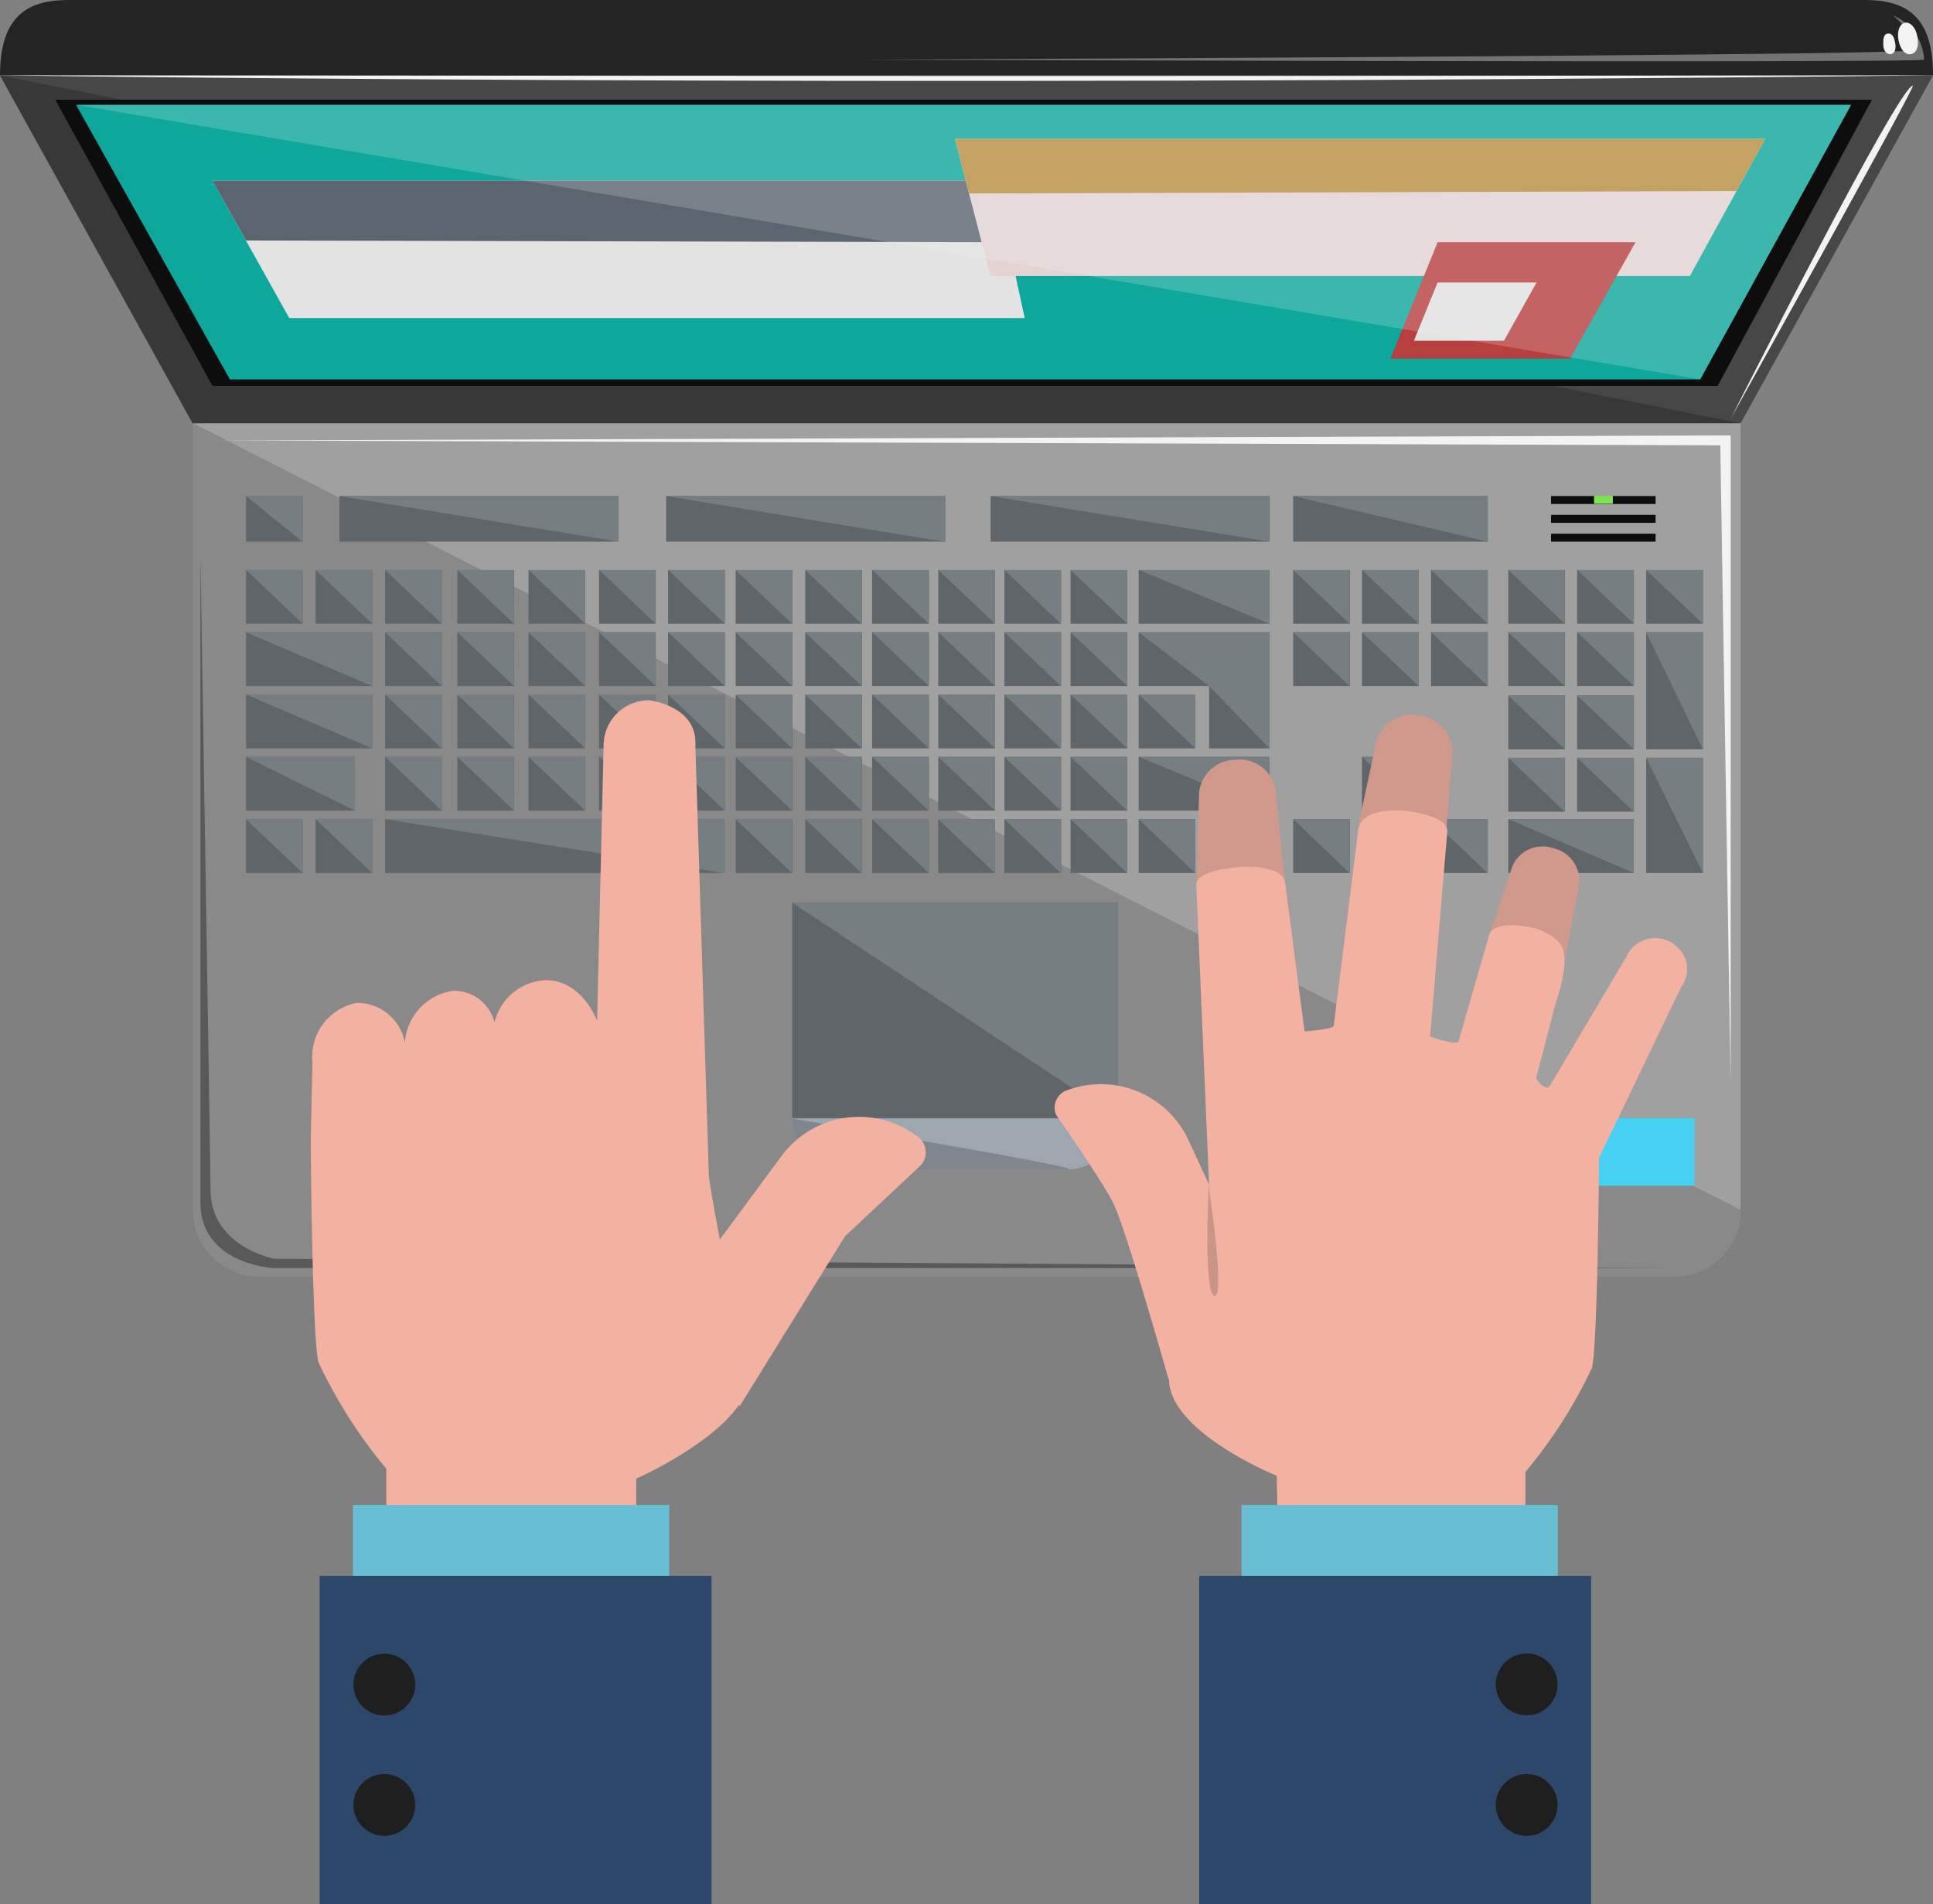 <svg xmlns="http://www.w3.org/2000/svg" width="263" height="259.025" viewBox="0 0 263 259.025"><rect x="0" y="0" width="263" height="259.025" fill="#808080" stroke="none"/><defs><style>.a{opacity:0.9;}.b{fill:#1a1a1a;}.c{fill:#404040;}.d{fill:#303030;}.e{fill:#00ab9d;}.f{fill:#ededed;}.g{fill:#56626e;}.h{fill:#eddcdc;}.i{fill:#bd3737;}.j{fill:#bd8e37;}.k{fill:#a3a3a3;}.l{fill:#8a8a8a;}.m{fill:#5b6266;}.n{fill:#a1aab5;}.o{fill:#747d82;}.p{fill:#626a6e;}.q{fill:#7e868f;}.r{fill:#7ced49;}.s{fill:#d9b248;}.t{fill:#3fd9ff;}.u,.x{fill:#fff;}.v{fill:#545454;}.w{fill:#707070;}.x{opacity:0.2;}.y{fill:#ffb7a4;}.z{fill:#65c5db;}.aa{fill:#224066;}.ab{fill:#141414;}.ac{fill:#d99b8c;}.ad{fill:#d19686;}</style></defs><g class="a"><path class="b" d="M263,10.249H0C0,1.741,4.2,0,9.362,0H253.671C258.828,0,263,1.741,263,10.118Z"/><path class="c" d="M236.818,50.457H26.215L0,3.12H263Z" transform="translate(0 7.129)"/><path class="d" d="M236.818,50.457H26.215L0,3.12Z" transform="translate(0 7.129)"/><path d="M228.465,43.058H23.676L2.29,4.13H249.456Z" transform="translate(5.233 9.437)"/><path class="e" d="M224.134,41.691H24.076L3.15,4.34H244.666Z" transform="translate(7.198 9.917)"/><path class="f" d="M119.309,26.172H19.246L8.8,7.48H115.268Z" transform="translate(20.108 17.092)"/><path class="g" d="M117.075,15.857l-103.709-.23L8.8,7.48H115.268Z" transform="translate(20.108 17.092)"/><path class="h" d="M139.547,24.409H44.379L39.55,5.75H149.8Z" transform="translate(90.373 13.139)"/><path class="i" d="M82.031,25.864H57.59L64,10.03H90.933Z" transform="translate(131.595 22.919)"/><path class="f" d="M70.813,19.617H58.56L61.779,11.7H75.248Z" transform="translate(133.812 26.735)"/><path class="j" d="M145.887,12.846l-104.4.329L39.55,5.75H149.8Z" transform="translate(90.373 13.139)"/><path class="k" d="M209.5,133.557H16.968a9.034,9.034,0,0,1-8.968-9V17.53H218.538V124.524A9.034,9.034,0,0,1,209.5,133.557Z" transform="translate(18.28 40.057)"/><path class="l" d="M209.5,133.557H16.968a9.034,9.034,0,0,1-8.968-9V17.53L218.538,124.524A9.034,9.034,0,0,1,209.5,133.557Z" transform="translate(18.28 40.057)"/><rect class="m" width="7.72" height="6.209" transform="translate(33.475 67.475)"/><rect class="m" width="37.975" height="6.209" transform="translate(46.188 67.475)"/><rect class="m" width="37.975" height="6.209" transform="translate(90.634 67.475)"/><rect class="m" width="37.975" height="6.209" transform="translate(134.785 67.475)"/><rect class="m" width="26.477" height="6.209" transform="translate(175.947 67.475)"/><rect class="m" width="7.72" height="7.326" transform="translate(33.475 77.527)"/><rect class="m" width="7.72" height="7.326" transform="translate(42.935 77.527)"/><rect class="m" width="7.72" height="7.326" transform="translate(52.396 77.527)"/><rect class="m" width="7.72" height="7.326" transform="translate(62.219 77.527)"/><rect class="m" width="7.72" height="7.326" transform="translate(71.909 77.527)"/><rect class="m" width="7.72" height="7.326" transform="translate(81.502 77.527)"/><rect class="m" width="7.72" height="7.326" transform="translate(127.657 77.527)"/><rect class="m" width="17.805" height="7.326" transform="translate(154.922 77.527)"/><rect class="m" width="17.181" height="7.326" transform="translate(33.475 86.002)"/><rect class="m" width="7.72" height="7.326" transform="translate(52.396 86.002)"/><rect class="m" width="7.72" height="7.326" transform="translate(62.219 86.002)"/><rect class="m" width="7.72" height="7.326" transform="translate(71.909 86.002)"/><rect class="m" width="7.72" height="7.326" transform="translate(81.502 86.002)"/><rect class="m" width="7.72" height="7.326" transform="translate(127.657 86.002)"/><rect class="m" width="17.181" height="7.326" transform="translate(33.475 94.478)"/><rect class="m" width="7.72" height="7.326" transform="translate(52.396 94.478)"/><rect class="m" width="7.72" height="7.326" transform="translate(62.219 94.478)"/><rect class="m" width="7.72" height="7.326" transform="translate(71.909 94.478)"/><rect class="m" width="7.72" height="7.326" transform="translate(81.502 94.478)"/><rect class="m" width="7.72" height="7.326" transform="translate(127.657 94.478)"/><path class="m" d="M64.965,33.506V26.18H47.16v7.326h9.592v8.475h8.213V33.506Z" transform="translate(107.762 59.822)"/><rect class="m" width="14.816" height="7.326" transform="translate(33.475 102.953)"/><rect class="m" width="7.72" height="7.326" transform="translate(52.396 102.953)"/><rect class="m" width="7.72" height="7.326" transform="translate(62.219 102.953)"/><rect class="m" width="7.72" height="7.326" transform="translate(71.909 102.953)"/><rect class="m" width="7.72" height="7.326" transform="translate(81.502 102.953)"/><rect class="m" width="7.72" height="7.326" transform="translate(90.897 77.527)"/><rect class="m" width="7.72" height="7.326" transform="translate(90.897 86.002)"/><rect class="m" width="7.72" height="7.326" transform="translate(90.897 94.478)"/><rect class="m" width="7.72" height="7.326" transform="translate(90.897 102.953)"/><rect class="m" width="7.72" height="7.326" transform="translate(100.095 77.527)"/><rect class="m" width="7.72" height="7.326" transform="translate(100.095 86.002)"/><rect class="m" width="7.72" height="7.326" transform="translate(100.095 94.478)"/><rect class="m" width="7.72" height="7.326" transform="translate(100.095 102.953)"/><rect class="m" width="7.72" height="7.326" transform="translate(109.556 77.527)"/><rect class="m" width="7.72" height="7.326" transform="translate(109.556 86.002)"/><rect class="m" width="7.72" height="7.326" transform="translate(109.556 94.478)"/><rect class="m" width="7.72" height="7.326" transform="translate(109.556 102.953)"/><rect class="m" width="7.72" height="7.326" transform="translate(118.656 77.527)"/><rect class="m" width="7.72" height="7.326" transform="translate(118.656 86.002)"/><rect class="m" width="7.72" height="7.326" transform="translate(118.656 94.478)"/><rect class="m" width="7.72" height="7.326" transform="translate(118.656 102.953)"/><rect class="m" width="7.72" height="7.326" transform="translate(127.657 102.953)"/><rect class="m" width="17.805" height="7.326" transform="translate(154.922 102.953)"/><rect class="m" width="7.72" height="7.326" transform="translate(33.475 111.428)"/><rect class="m" width="7.72" height="7.326" transform="translate(42.935 111.428)"/><rect class="m" width="46.188" height="7.326" transform="translate(52.396 111.428)"/><rect class="m" width="7.72" height="7.326" transform="translate(109.556 111.428)"/><rect class="m" width="7.72" height="7.326" transform="translate(100.095 111.428)"/><rect class="m" width="44.282" height="29.303" transform="translate(107.782 122.795)"/><path class="n" d="M70.194,53.219H39.741a6.9,6.9,0,0,1-6.931-6.9H77.092A6.9,6.9,0,0,1,70.194,53.219Z" transform="translate(74.972 105.843)"/><rect class="m" width="7.72" height="7.326" transform="translate(118.656 111.428)"/><rect class="m" width="7.72" height="7.326" transform="translate(127.657 111.428)"/><rect class="m" width="7.72" height="7.326" transform="translate(136.658 77.527)"/><rect class="m" width="7.72" height="7.326" transform="translate(136.658 86.002)"/><rect class="m" width="7.72" height="7.326" transform="translate(136.658 94.478)"/><rect class="m" width="7.72" height="7.326" transform="translate(136.658 102.953)"/><rect class="m" width="7.72" height="7.326" transform="translate(136.658 111.428)"/><rect class="m" width="7.72" height="7.326" transform="translate(145.659 77.527)"/><rect class="m" width="7.72" height="7.326" transform="translate(175.947 77.527)"/><rect class="m" width="7.72" height="7.326" transform="translate(185.309 77.527)"/><rect class="m" width="7.72" height="7.326" transform="translate(194.704 77.527)"/><rect class="m" width="7.72" height="7.326" transform="translate(175.947 86.002)"/><rect class="m" width="7.72" height="7.326" transform="translate(185.309 86.002)"/><rect class="m" width="7.72" height="7.326" transform="translate(194.704 86.002)"/><rect class="m" width="7.72" height="7.326" transform="translate(205.216 77.527)"/><rect class="m" width="7.72" height="7.326" transform="translate(214.579 77.527)"/><rect class="m" width="7.72" height="7.326" transform="translate(223.974 77.527)"/><path class="o" d="M75.9,30.926,68.18,23.6H75.9Z" transform="translate(155.794 53.927)"/><rect class="m" width="7.72" height="7.326" transform="translate(205.216 86.002)"/><rect class="m" width="7.72" height="7.326" transform="translate(214.579 86.002)"/><rect class="m" width="7.72" height="7.326" transform="translate(205.216 94.609)"/><rect class="m" width="7.72" height="7.326" transform="translate(214.579 94.609)"/><rect class="m" width="7.72" height="15.932" transform="translate(223.974 86.002)"/><path class="o" d="M75.9,26.18H68.18L75.9,42.112Z" transform="translate(155.794 59.822)"/><rect class="m" width="7.72" height="7.326" transform="translate(205.216 103.084)"/><rect class="m" width="7.72" height="7.326" transform="translate(214.579 103.084)"/><rect class="m" width="7.72" height="7.326" transform="translate(185.309 102.953)"/><rect class="m" width="7.72" height="7.326" transform="translate(175.947 111.428)"/><rect class="m" width="7.72" height="7.326" transform="translate(185.309 111.428)"/><rect class="m" width="7.72" height="7.326" transform="translate(194.704 111.428)"/><rect class="m" width="17.082" height="7.326" transform="translate(205.216 111.428)"/><path class="o" d="M80.037,26.749,53.56,20.54H80.037Z" transform="translate(122.387 46.935)"/><path class="o" d="M61.247,30.926,53.56,23.6h7.687Z" transform="translate(122.387 53.927)"/><path class="o" d="M64.13,30.926,56.41,23.6h7.72Z" transform="translate(128.899 53.927)"/><path class="o" d="M66.99,30.926,59.27,23.6h7.72Z" transform="translate(135.434 53.927)"/><path class="o" d="M61.247,33.506,53.56,26.18h7.687Z" transform="translate(122.387 59.822)"/><path class="o" d="M64.13,33.506,56.41,26.18h7.72Z" transform="translate(128.899 59.822)"/><path class="o" d="M66.99,33.506,59.27,26.18h7.72Z" transform="translate(135.434 59.822)"/><path class="o" d="M70.157,30.926,62.47,23.6h7.687Z" transform="translate(142.746 53.927)"/><path class="o" d="M73.04,30.926,65.32,23.6h7.72Z" transform="translate(149.259 53.927)"/><path class="o" d="M70.157,33.506,62.47,26.18h7.687Z" transform="translate(142.746 59.822)"/><path class="o" d="M73.04,33.506,65.32,26.18h7.72Z" transform="translate(149.259 59.822)"/><path class="o" d="M70.157,36.126,62.47,28.8h7.687Z" transform="translate(142.746 65.809)"/><path class="o" d="M73.04,36.126,65.32,28.8h7.72Z" transform="translate(149.259 65.809)"/><path class="o" d="M70.157,38.738,62.47,31.38h7.687Z" transform="translate(142.746 71.704)"/><path class="o" d="M73.04,38.738,65.32,31.38h7.72Z" transform="translate(149.259 71.704)"/><path class="o" d="M64.13,38.666,56.41,31.34h7.72Z" transform="translate(128.899 71.613)"/><path class="o" d="M61.247,41.278,53.56,33.92h7.687Z" transform="translate(122.387 77.508)"/><path class="o" d="M64.13,41.278,56.41,33.92h7.72Z" transform="translate(128.899 77.508)"/><path class="o" d="M66.99,41.278,59.27,33.92h7.72Z" transform="translate(135.434 77.508)"/><path class="o" d="M79.552,41.246V33.92H62.47Z" transform="translate(142.746 77.508)"/><rect class="m" width="7.72" height="15.67" transform="translate(223.974 103.084)"/><path class="o" d="M75.9,31.38H68.18L75.9,47.05Z" transform="translate(155.794 71.704)"/><rect class="m" width="7.72" height="7.326" transform="translate(145.659 86.002)"/><rect class="m" width="7.72" height="7.326" transform="translate(145.659 94.478)"/><rect class="m" width="7.72" height="7.326" transform="translate(154.922 94.478)"/><rect class="m" width="7.72" height="7.326" transform="translate(145.659 102.953)"/><rect class="m" width="7.72" height="7.326" transform="translate(145.659 111.428)"/><rect class="m" width="7.72" height="7.326" transform="translate(154.922 111.428)"/><rect class="p" width="8.902" height="7.326" transform="translate(163.825 111.428)"/><path class="o" d="M17.91,26.782,10.19,20.54h7.72Z" transform="translate(23.285 46.935)"/><path class="o" d="M52.035,26.749,14.06,20.54H52.035Z" transform="translate(32.128 46.935)"/><path class="o" d="M65.565,26.782,27.59,20.54H65.565Z" transform="translate(63.044 46.935)"/><path class="o" d="M79,26.749,41.02,20.54H79Z" transform="translate(93.732 46.935)"/><path class="o" d="M17.91,30.926,10.19,23.6h7.72Z" transform="translate(23.285 53.927)"/><path class="o" d="M20.79,30.926,13.07,23.6h7.72Z" transform="translate(29.865 53.927)"/><path class="o" d="M23.67,30.926,15.95,23.6h7.72Z" transform="translate(36.446 53.927)"/><path class="o" d="M26.66,30.926,18.94,23.6h7.687Z" transform="translate(43.279 53.927)"/><path class="o" d="M29.61,30.926,21.89,23.6h7.72Z" transform="translate(50.019 53.927)"/><path class="o" d="M32.53,30.926,24.81,23.6h7.72Z" transform="translate(56.692 53.927)"/><path class="o" d="M46.58,30.926,38.86,23.6h7.72Z" transform="translate(88.797 53.927)"/><path class="o" d="M64.965,30.926,47.16,23.6h17.8Z" transform="translate(107.762 53.927)"/><path class="o" d="M27.371,33.506V26.18H10.19Z" transform="translate(23.285 59.822)"/><path class="o" d="M23.67,33.506,15.95,26.18h7.72Z" transform="translate(36.446 59.822)"/><path class="o" d="M26.66,33.506,18.94,26.18h7.687Z" transform="translate(43.279 59.822)"/><path class="o" d="M29.61,33.506,21.89,26.18h7.72Z" transform="translate(50.019 59.822)"/><path class="o" d="M32.53,33.506,24.81,26.18h7.72Z" transform="translate(56.692 59.822)"/><path class="o" d="M46.58,33.506,38.86,26.18h7.72Z" transform="translate(88.797 59.822)"/><path class="o" d="M27.371,36.086V28.76H10.19Z" transform="translate(23.285 65.718)"/><path class="o" d="M23.67,36.086,15.95,28.76h7.72Z" transform="translate(36.446 65.718)"/><path class="o" d="M26.66,36.086,18.94,28.76h7.687Z" transform="translate(43.279 65.718)"/><path class="o" d="M29.61,36.086,21.89,28.76h7.72Z" transform="translate(50.019 65.718)"/><path class="o" d="M32.53,36.086,24.81,28.76h7.72Z" transform="translate(56.692 65.718)"/><path class="o" d="M46.58,36.086,38.86,28.76h7.72Z" transform="translate(88.797 65.718)"/><path class="o" d="M64.965,33.506V26.18H47.16l9.592,7.326,8.213,8.475V33.506Z" transform="translate(107.762 59.822)"/><path class="o" d="M25.006,38.666V31.34H10.19Z" transform="translate(23.285 71.613)"/><path class="o" d="M23.67,38.666,15.95,31.34h7.72Z" transform="translate(36.446 71.613)"/><path class="o" d="M26.66,38.666,18.94,31.34h7.687Z" transform="translate(43.279 71.613)"/><path class="o" d="M29.61,38.666,21.89,31.34h7.72Z" transform="translate(50.019 71.613)"/><path class="o" d="M32.53,38.666,24.81,31.34h7.72Z" transform="translate(56.692 71.613)"/><path class="o" d="M35.39,30.926,27.67,23.6h7.72Z" transform="translate(63.227 53.927)"/><path class="o" d="M35.39,33.506,27.67,26.18h7.72Z" transform="translate(63.227 59.822)"/><path class="o" d="M35.39,36.086,27.67,28.76h7.72Z" transform="translate(63.227 65.718)"/><path class="o" d="M35.39,38.666,27.67,31.34h7.72Z" transform="translate(63.227 71.613)"/><path class="o" d="M38.18,30.926,30.46,23.6h7.72Z" transform="translate(69.602 53.927)"/><path class="o" d="M38.18,33.506,30.46,26.18h7.72Z" transform="translate(69.602 59.822)"/><path class="o" d="M38.18,36.086,30.46,28.76h7.72Z" transform="translate(69.602 65.718)"/><path class="o" d="M38.18,38.666,30.46,31.34h7.72Z" transform="translate(69.602 71.613)"/><path class="o" d="M41.037,30.926,33.35,23.6h7.687Z" transform="translate(76.206 53.927)"/><path class="o" d="M41.037,33.506,33.35,26.18h7.687Z" transform="translate(76.206 59.822)"/><path class="o" d="M41.037,36.086,33.35,28.76h7.687Z" transform="translate(76.206 65.718)"/><path class="o" d="M41.037,38.666,33.35,31.34h7.687Z" transform="translate(76.206 71.613)"/><path class="o" d="M43.84,30.926,36.12,23.6h7.72Z" transform="translate(82.536 53.927)"/><path class="o" d="M43.84,33.506,36.12,26.18h7.72Z" transform="translate(82.536 59.822)"/><path class="o" d="M43.84,36.086,36.12,28.76h7.72Z" transform="translate(82.536 65.718)"/><path class="o" d="M43.84,38.666,36.12,31.34h7.72Z" transform="translate(82.536 71.613)"/><path class="o" d="M46.58,38.666,38.86,31.34h7.72Z" transform="translate(88.797 71.613)"/><path class="o" d="M64.965,38.666,47.16,31.34h17.8Z" transform="translate(107.762 71.613)"/><path class="o" d="M17.91,41.278,10.19,33.92h7.72Z" transform="translate(23.285 77.508)"/><path class="o" d="M20.79,41.278,13.07,33.92h7.72Z" transform="translate(29.865 77.508)"/><path class="o" d="M62.17,41.278,15.95,33.92H62.17Z" transform="translate(36.446 77.508)"/><path class="o" d="M41.037,41.278,33.35,33.92h7.687Z" transform="translate(76.206 77.508)"/><path class="o" d="M38.18,41.278,30.46,33.92h7.72Z" transform="translate(69.602 77.508)"/><path class="o" d="M77.092,66.683,32.81,37.38H77.092Z" transform="translate(74.972 85.415)"/><path class="n" d="M70.194,53.219H39.741a6.9,6.9,0,0,1-6.931-6.9H77.092A6.9,6.9,0,0,1,70.194,53.219Z" transform="translate(74.972 105.843)"/><path class="q" d="M70.194,53.219H39.741a6.9,6.9,0,0,1-6.931-6.9h0S74,53.219,70.194,53.219Z" transform="translate(74.972 105.843)"/><path class="o" d="M43.84,41.278,36.12,33.92h7.72Z" transform="translate(82.536 77.508)"/><path class="o" d="M46.58,41.278,38.86,33.92h7.72Z" transform="translate(88.797 77.508)"/><path class="o" d="M49.287,30.926,41.6,23.6h7.687Z" transform="translate(95.058 53.927)"/><path class="o" d="M49.287,33.506,41.6,26.18h7.687Z" transform="translate(95.058 59.822)"/><path class="o" d="M49.287,36.086,41.6,28.76h7.687Z" transform="translate(95.058 65.718)"/><path class="o" d="M49.287,38.666,41.6,31.34h7.687Z" transform="translate(95.058 71.613)"/><path class="o" d="M49.287,41.278,41.6,33.92h7.687Z" transform="translate(95.058 77.508)"/><path class="o" d="M52.06,30.926,44.34,23.6h7.72Z" transform="translate(101.319 53.927)"/><path class="o" d="M52.06,33.506,44.34,26.18h7.72Z" transform="translate(101.319 59.822)"/><path class="o" d="M52.06,36.086,44.34,28.76h7.72Z" transform="translate(101.319 65.718)"/><path class="o" d="M54.88,36.086,47.16,28.76h7.72Z" transform="translate(107.762 65.718)"/><path class="o" d="M52.06,38.666,44.34,31.34h7.72Z" transform="translate(101.319 71.613)"/><path class="o" d="M52.06,41.278,44.34,33.92h7.72Z" transform="translate(101.319 77.508)"/><path class="o" d="M54.88,41.278,47.16,33.92h7.72Z" transform="translate(107.762 77.508)"/><path class="o" d="M58.772,41.278l-8.9-7.358h8.9Z" transform="translate(113.955 77.508)"/><rect width="14.224" height="1.084" transform="translate(211.031 67.475)"/><rect width="14.224" height="1.084" transform="translate(211.031 70.037)"/><rect width="14.224" height="1.084" transform="translate(211.031 72.599)"/><rect class="r" width="2.562" height="1.084" transform="translate(216.878 67.442)"/><rect class="s" width="13.173" height="9.198" transform="translate(201.406 152.097)"/><rect class="t" width="13.173" height="9.198" transform="translate(217.371 152.097)"/><path class="u" d="M9.03,18.72l205.808-.69v88.236l-1.413-86.889Z" transform="translate(20.634 41.199)"/><path class="v" d="M209.41,120.1H18.155S8.3,119.576,8.3,111.166V22.93s1.38,84.425,1.38,86.5c0,7.786,8.64,9.4,8.64,9.4Z" transform="translate(18.966 52.396)"/><path class="u" d="M0,3.12s151.9.2,263,0C115.6,4.828,0,3.12,0,3.12Z" transform="translate(0 7.129)"/><path class="w" d="M35.69,6.652s144.016.493,144.542,0A6.866,6.866,0,0,0,175.994.64s4.2,3.285,1.971,4.763C177.144,6.093,35.69,6.652,35.69,6.652Z" transform="translate(81.553 1.462)"/><path class="u" d="M96.482,3.552c-.2,1.15-24.8,45.3-24.8,45.3S94.741,3.158,96.482,3.552Z" transform="translate(163.791 8.11)"/><path class="u" d="M81.238,2.822c.23,1.183,0,2.234-.854,2.4S78.906,4.5,78.676,3.315s.164-2.234.887-2.365S81.041,1.639,81.238,2.822Z" transform="translate(179.627 2.138)"/><path class="u" d="M79.61,2.646c.164.756,0,1.445-.558,1.544S78,3.73,78,2.942,78,1.5,78.591,1.4,79.478,1.858,79.61,2.646Z" transform="translate(178.233 3.168)"/><path class="x" d="M224.134,41.691,3.15,4.34H244.666Z" transform="translate(7.198 9.917)"/><path class="y" d="M12.87,89.117l.23-10.841a7.49,7.49,0,0,1,6.012-8.114,6.57,6.57,0,0,1,6.57,5.453,7.621,7.621,0,0,1,6.57-7.1,5.65,5.65,0,0,1,5.617,4.3,7.523,7.523,0,0,1,7-5.749c4.928,0,6.964,5.519,6.964,5.519l.887-37.482A6.143,6.143,0,0,1,58.959,29s6.57.756,6.242,6.143l1.84,58.7a230.512,230.512,0,0,0,5.387,25.1c2.6,8.081-15.275,15.932-15.275,15.932v15.374h-34V133.53a66.785,66.785,0,0,1-9.2-14.421C13.067,116.645,12.87,89.117,12.87,89.117Z" transform="translate(29.408 66.266)"/><path class="y" d="M29.14,65.931,39.915,51.345a13.14,13.14,0,0,1,18.495-2.3h0a2.628,2.628,0,0,1,.328,3.745L48.39,62.481l-14.257,23C33.115,86.758,29.14,65.931,29.14,65.931Z" transform="translate(66.586 105.68)"/><rect class="z" width="43.034" height="19.349" transform="translate(48.027 204.723)"/><rect class="aa" width="53.316" height="44.644" transform="translate(43.494 214.381)"/><path class="ab" d="M14.64,72.652a4.2,4.2,0,1,0,4.172-4.172,4.2,4.2,0,0,0-4.172,4.172Z" transform="translate(33.453 156.479)"/><path class="ab" d="M14.64,77.665a4.2,4.2,0,1,0,4.172-4.2A4.2,4.2,0,0,0,14.64,77.665Z" transform="translate(33.453 167.859)"/><path class="ac" d="M70.444,35.281h0a4.468,4.468,0,0,0-5.519,2.464L61.64,47.6,71.5,53.349l2.5-13.14a4.533,4.533,0,0,0-3.548-4.928Z" transform="translate(140.85 80.089)"/><path class="ac" d="M64.515,29.7h0a4.993,4.993,0,0,0-5.847,3.614l-2.4,11.2,11.563,5.617L69.016,34.7a5.026,5.026,0,0,0-4.5-4.993Z" transform="translate(128.579 67.632)"/><path class="ac" d="M54.849,31.482h0a5.026,5.026,0,0,0-4.96,4.6L49.56,48.368,61.879,51,60.3,35.589A4.96,4.96,0,0,0,54.849,31.482Z" transform="translate(113.246 71.865)"/><path class="y" d="M106.927,80.808l11.2-23.291a3.975,3.975,0,0,0-.624-5.42,4.3,4.3,0,0,0-6.866,1.38L100.16,71.15s-.657.591-1.807-1.15l2.562-9.855c2.628-8.015,1.051-8.968-2.431-10.479,0,0-6.044-1.61-6.57,1.051L87.808,64.974c-.329.624-3.876-.657-3.876-.657l2.332-27.726c.3-2.5-5.946-2.989-5.946-2.989s-6.044-.657-6.209,2.989l-3.285,26.28c0,.46-3.975.756-3.975.756l-2.6-19.94c0-1.183-1.117-2.464-5.552-2.464,0,0-6.57.263-6.57,2.464l1.741,40.932a235.607,235.607,0,0,1-5.19,24.638c-2.562,7.95,14.388,14.815,14.388,14.815l.329,15.9H96.908V123.546a65.043,65.043,0,0,0,9.034-14.126C106.73,106.891,106.927,80.808,106.927,80.808Z" transform="translate(110.641 76.677)"/><rect class="z" width="43.034" height="19.349" transform="translate(168.917 204.723)"/><path class="y" d="M69.7,69.389,61.975,52.7A13.14,13.14,0,0,0,45.09,45.835h0a2.5,2.5,0,0,0-1.183,3.285s5.913,8.443,7.654,11.76,7.556,23.948,7.556,23.948a12.352,12.352,0,0,0,4.928,5.256C69.334,92.154,69.7,69.389,69.7,69.389Z" transform="translate(99.813 102.583)"/><rect class="aa" width="53.316" height="44.644" transform="translate(163.168 214.381)"/><circle class="ab" cx="4.205" cy="4.205" r="4.205" transform="translate(203.508 224.926)"/><circle class="ab" cx="4.205" cy="4.205" r="4.205" transform="translate(203.508 241.319)"/><path class="ad" d="M50.18,49.1s-.723,14.75.788,15.013S50.18,49.1,50.18,49.1Z" transform="translate(114.269 112.195)"/></g></svg>
